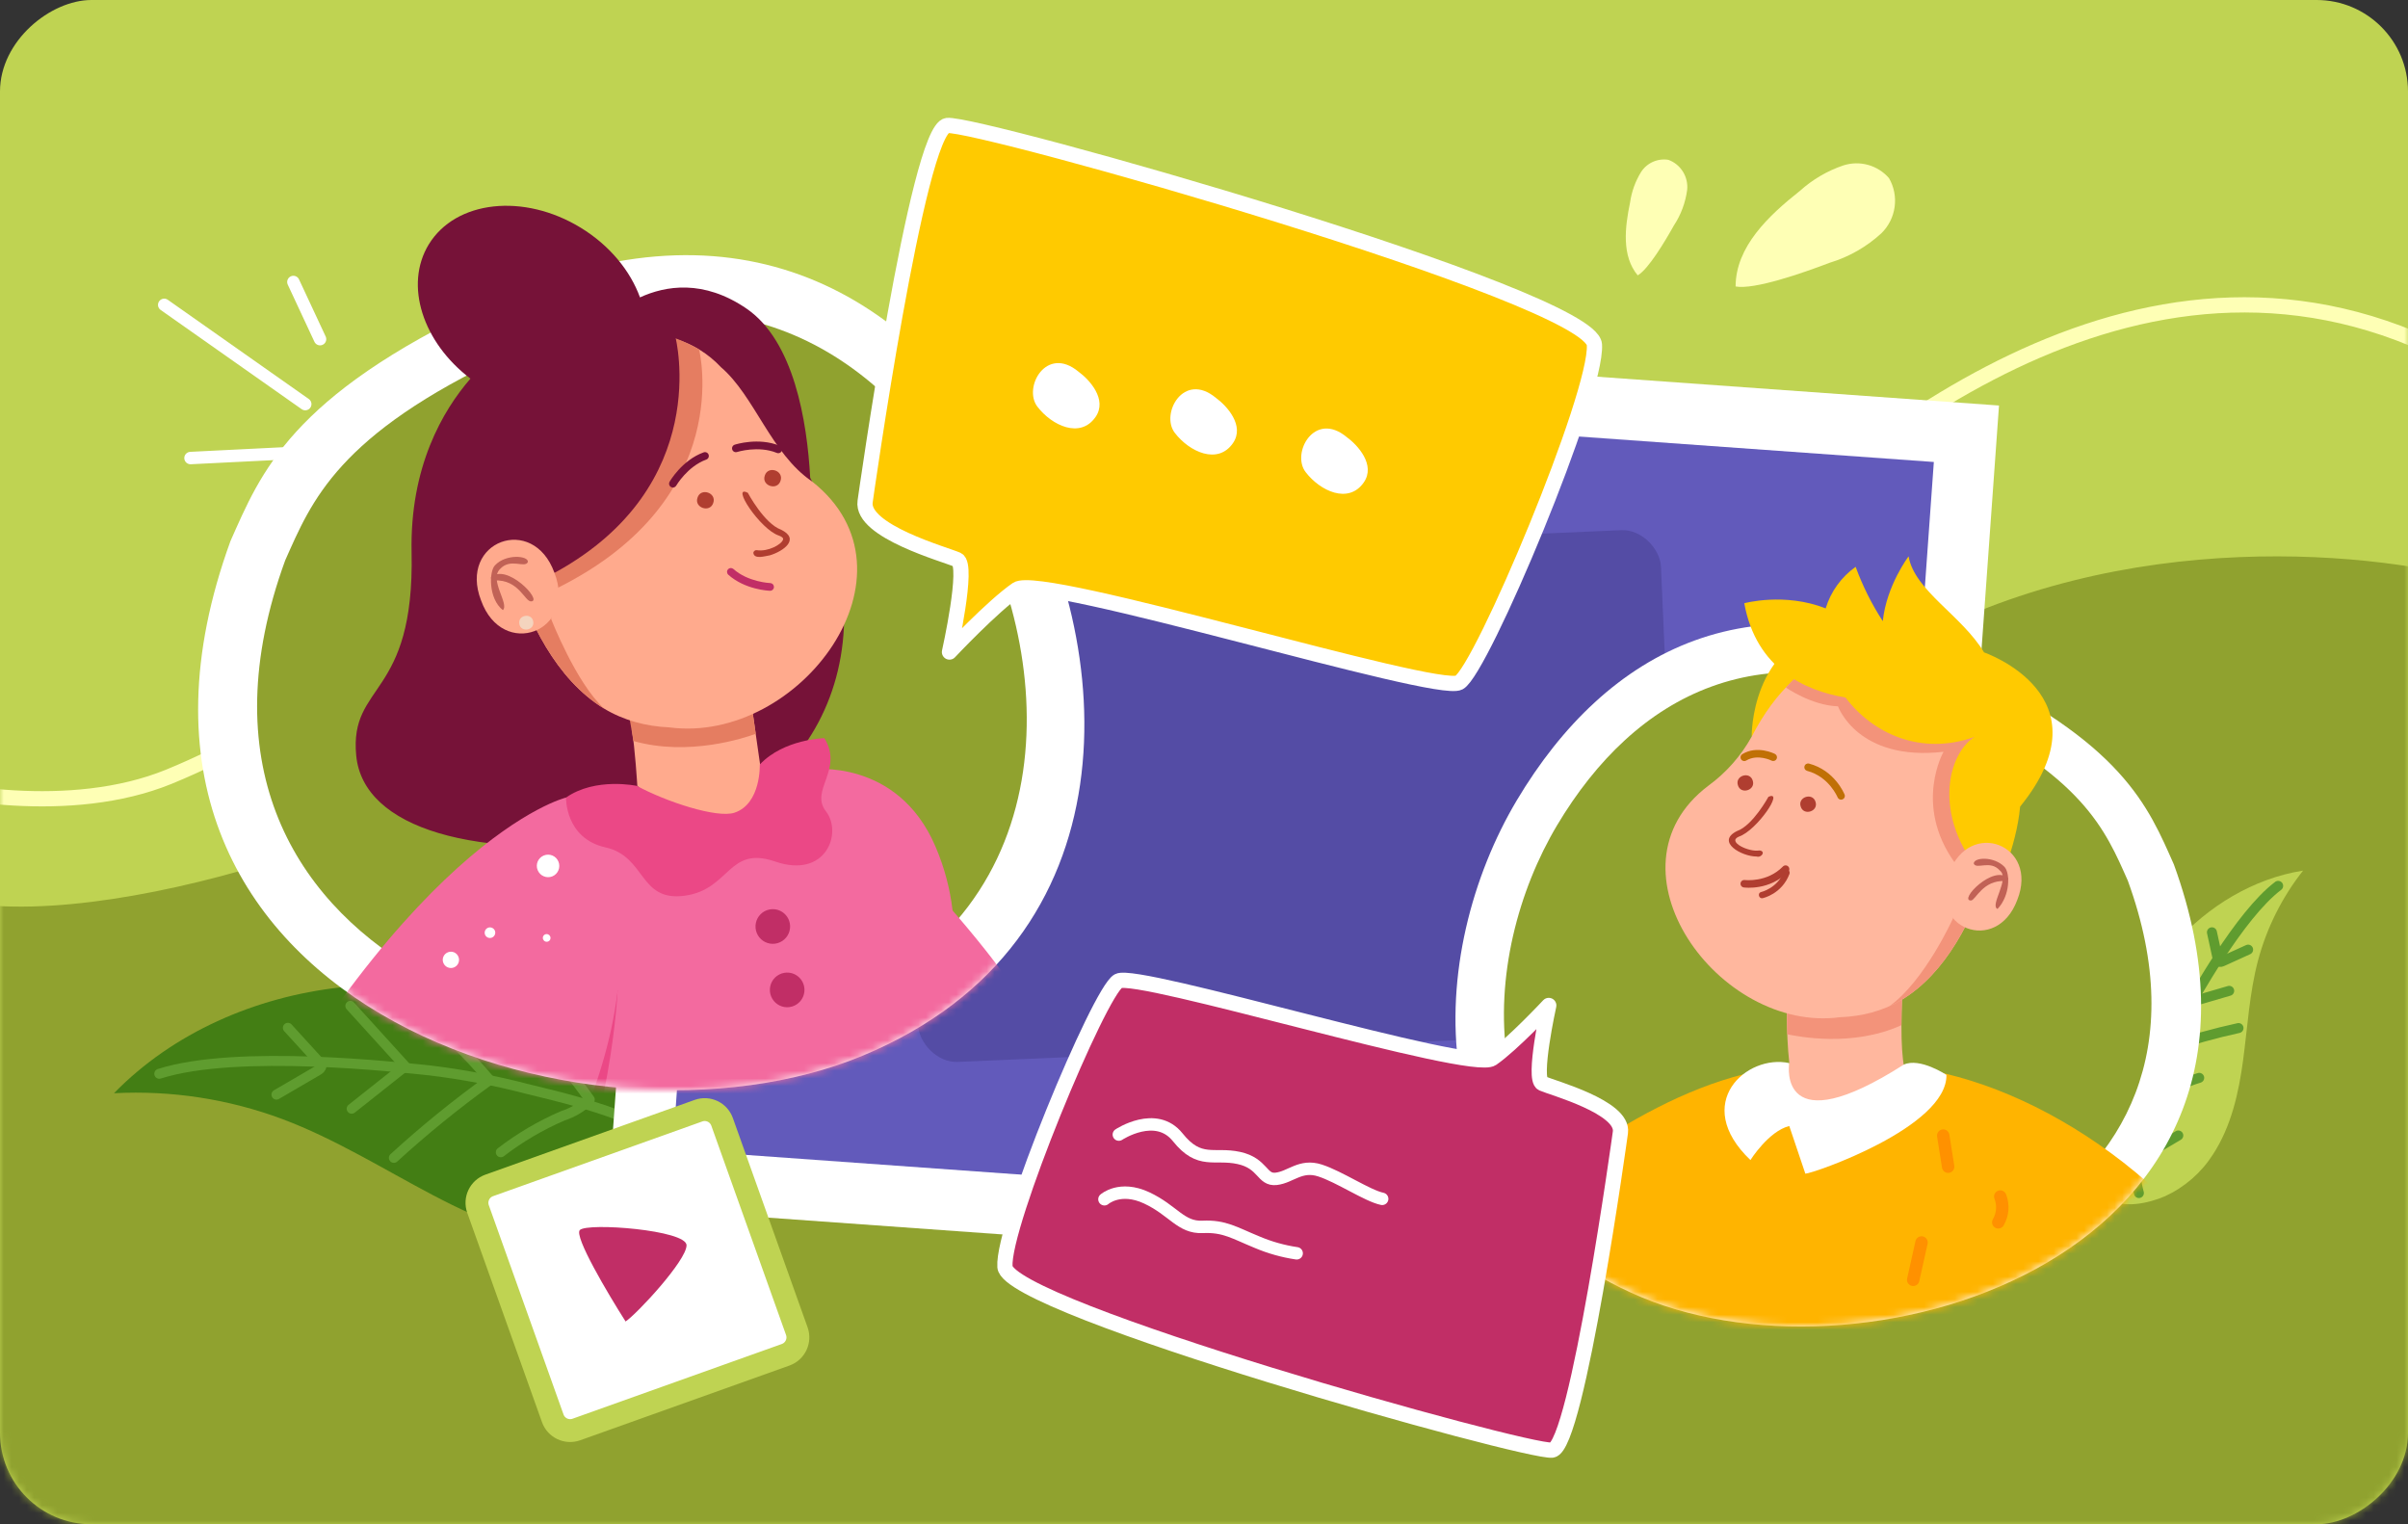<svg width="316" height="200" viewBox="0 0 316 200" fill="none" xmlns="http://www.w3.org/2000/svg">
<rect x="0" y="0" width="316" height="200" fill="#333333" stroke="none"/>
<rect y="200" width="200" height="316" rx="12" transform="rotate(-90 0 200)" fill="#BFD352"/>
<mask id="mask0_1008_1441" style="mask-type:alpha" maskUnits="userSpaceOnUse" x="0" y="0" width="316" height="201">
<rect y="200" width="200" height="316" rx="12" transform="rotate(-90 0 200)" fill="#BFD352"/>
</mask>
<g mask="url(#mask0_1008_1441)">
<path d="M249.613 85.001C278.813 68.601 312.78 72.501 326.113 76.501L337.613 241.565L-18.887 233.065C-21.22 210.732 -23.587 104.401 -14.387 114.001C-2.887 126.001 41.23 113.934 62.113 102.001C86.613 88.001 119.591 89.22 140.113 114.001C166.613 146.001 213.113 105.501 249.613 85.001Z" fill="#90A22F"/>
<path d="M-13.887 101.936C-7.22 104.103 9.313 107.136 22.113 101.936C38.113 95.436 61.113 79.436 79.613 74.936C98.113 70.436 123.095 69.637 147.113 90.936C173.613 114.436 206.613 93.936 222.113 78.936C240.113 61.517 276.613 27.936 316.613 44.436" stroke="#FEFFB5" stroke-width="2"/>
</g>
<path d="M77.285 134.491C66.945 130.39 55.665 128.321 44.603 129.565C33.54 130.809 22.724 135.476 14.96 143.442C22.473 143.048 29.987 144.2 37.037 146.827C43.972 149.427 50.292 153.39 56.838 156.829C63.385 160.268 70.439 163.208 77.848 163.48C82.623 163.703 87.362 162.551 91.501 160.161C94.627 158.275 99.582 154.009 99.076 149.847C98.679 146.701 94.272 144.445 92.012 142.707C87.505 139.302 82.549 136.537 77.285 134.491V134.491Z" fill="#437E14"/>
<path d="M20.902 140.89C31.144 137.625 52.298 140.036 56.337 140.442C60.671 140.965 64.965 141.78 69.19 142.881C78.386 145.092 88.286 147.691 94.267 155.027" stroke="#5F9C2F" stroke-width="1.31" stroke-linecap="round" stroke-linejoin="round"/>
<path d="M37.778 134.859C39.156 136.376 40.546 137.897 41.932 139.41C42.058 139.53 42.142 139.688 42.172 139.86C42.188 140.141 41.912 140.34 41.675 140.477L36.279 143.625" stroke="#5F9C2F" stroke-width="1.31" stroke-linecap="round" stroke-linejoin="round"/>
<path d="M45.975 131.983C48.372 134.616 50.771 137.258 53.171 139.91L46.15 145.475" stroke="#5F9C2F" stroke-width="1.31" stroke-linecap="round" stroke-linejoin="round"/>
<path d="M55.79 133.203C58.838 135.806 61.669 138.651 64.257 141.712C59.872 144.867 55.675 148.277 51.688 151.922" stroke="#5F9C2F" stroke-width="1.31" stroke-linecap="round" stroke-linejoin="round"/>
<path d="M69.612 135C72.466 137.865 75.07 140.969 77.394 144.278C76.39 145.252 75.174 145.982 73.842 146.411C70.947 147.66 68.218 149.265 65.72 151.19" stroke="#5F9C2F" stroke-width="1.31" stroke-linecap="round" stroke-linejoin="round"/>
<path d="M84.825 140.798C86.614 143.338 87.854 146.223 88.467 149.268C88.554 149.563 88.552 149.876 88.462 150.17C88.26 150.505 87.942 150.756 87.568 150.874L78.815 154.781" stroke="#5F9C2F" stroke-width="1.31" stroke-linecap="round" stroke-linejoin="round"/>
<path d="M276.569 141.3C278.126 134.898 280.987 128.736 285.374 123.814C289.762 118.892 295.721 115.26 302.23 114.233C299.468 117.73 297.453 121.757 296.309 126.065C295.193 130.308 294.945 134.719 294.367 139.061C293.789 143.403 292.795 147.82 290.391 151.495C288.865 153.88 286.686 155.776 284.113 156.959C282.131 157.825 278.373 158.761 276.534 157.091C275.149 155.822 275.567 152.92 275.5 151.232C275.397 147.888 275.756 144.546 276.569 141.3V141.3Z" fill="#BFD352"/>
<path d="M298.962 116.233C293.878 120.066 287.803 131.118 286.616 133.21C285.386 135.484 284.31 137.839 283.397 140.258C281.317 145.461 279.185 151.137 280.684 156.54" stroke="#5F9C2F" stroke-width="1.31" stroke-linecap="round" stroke-linejoin="round"/>
<path d="M290.27 122.327C290.531 123.512 290.791 124.705 291.048 125.893C291.063 125.995 291.11 126.089 291.183 126.163C291.314 126.267 291.504 126.201 291.652 126.134L295.021 124.602" stroke="#5F9C2F" stroke-width="1.31" stroke-linecap="round" stroke-linejoin="round"/>
<path d="M286.073 125.305C286.526 127.365 286.982 129.429 287.443 131.497L292.536 130.008" stroke="#5F9C2F" stroke-width="1.31" stroke-linecap="round" stroke-linejoin="round"/>
<path d="M283.304 130.468C283.519 132.832 283.926 135.175 284.52 137.473C287.546 136.434 290.631 135.572 293.758 134.892" stroke="#5F9C2F" stroke-width="1.31" stroke-linecap="round" stroke-linejoin="round"/>
<path d="M279.442 137.765C279.85 140.126 280.459 142.447 281.263 144.703C282.078 144.551 282.847 144.213 283.51 143.716C285.105 142.744 286.815 141.974 288.601 141.425" stroke="#5F9C2F" stroke-width="1.31" stroke-linecap="round" stroke-linejoin="round"/>
<path d="M277.037 147.104C277.653 148.839 278.623 150.426 279.886 151.764C279.998 151.907 280.15 152.013 280.323 152.071C280.555 152.088 280.785 152.02 280.97 151.879L285.855 148.985" stroke="#5F9C2F" stroke-width="1.31" stroke-linecap="round" stroke-linejoin="round"/>
<path d="M227.762 37.59C230.236 38.026 236.425 35.879 240.123 34.472C242.634 33.713 244.949 32.392 246.895 30.606C247.839 29.681 248.451 28.464 248.631 27.151C248.812 25.838 248.55 24.506 247.89 23.37C247.163 22.535 246.21 21.933 245.148 21.637C244.086 21.341 242.959 21.365 241.904 21.703C239.798 22.415 237.854 23.554 236.193 25.051C232.111 28.282 227.772 32.354 227.762 37.59Z" fill="#FEFFB5"/>
<path d="M214.915 36.131C216.301 35.334 218.447 31.759 219.678 29.562C220.595 28.167 221.185 26.576 221.406 24.91C221.49 24.073 221.292 23.229 220.844 22.514C220.396 21.799 219.725 21.256 218.938 20.971C218.242 20.86 217.532 20.955 216.892 21.244C216.253 21.533 215.712 22.004 215.335 22.601C214.597 23.808 214.113 25.157 213.913 26.566C213.239 29.811 212.783 33.571 214.915 36.131Z" fill="#FEFFB5"/>
<rect x="91.853" y="45" width="166.625" height="109.833" transform="rotate(4.1 91.853 45)" fill="#625ABB" stroke="white" stroke-width="8"/>
<rect x="117.842" y="73.697" width="100.002" height="65.918" rx="5" transform="rotate(-2.493 117.842 73.697)" fill="#544CA5"/>
<path d="M188.482 155.045C191.347 154.91 192.669 155.845 195.633 157.055C197.292 157.76 199.035 158.25 200.819 158.513" stroke="white" stroke-width="1.63" stroke-linecap="round" stroke-linejoin="round"/>
<path d="M64.2 155.538L91.663 145.732C92.923 145.282 94.31 145.939 94.76 147.2L104.566 174.663C105.016 175.923 104.359 177.31 103.098 177.76L75.635 187.566C74.374 188.016 72.988 187.359 72.538 186.098L62.732 158.635C62.282 157.375 62.939 155.988 64.2 155.538Z" fill="white" stroke="#BFD352" stroke-width="3"/>
<path d="M76.095 161.392C75.295 162.192 79.761 169.726 82.095 173.392C83.595 172.392 90.095 165.392 90.095 163.392C90.095 161.392 77.095 160.392 76.095 161.392Z" fill="#C12E66"/>
<path d="M25 60.1L38 59.453" stroke="white" stroke-width="1.63" stroke-linecap="round" stroke-linejoin="round"/>
<path d="M38.5 37L42 44.5" stroke="white" stroke-width="1.63" stroke-linecap="round" stroke-linejoin="round"/>
<path d="M21.549 40L40.057 53.023" stroke="white" stroke-width="1.63" stroke-linecap="round" stroke-linejoin="round"/>
<path d="M63.741 40C38.141 52 34.241 62 30.241 71C8.241 131.5 77.241 153.5 113.241 138.5C149.241 123.5 146.741 84.5 132.741 61C118.741 37.5 95.741 25 63.741 40Z" fill="white"/>
<path d="M66.516 46.654C44.284 57.058 40.897 65.728 37.423 73.532C18.318 125.987 78.24 145.062 109.504 132.056C140.768 119.051 138.597 85.237 126.439 64.861C114.281 44.486 94.306 33.648 66.516 46.654Z" fill="#90A22F"/>
<mask id="mask1_1008_1441" style="mask-type:alpha" maskUnits="userSpaceOnUse" x="26" y="17" width="117" height="127">
<path fill-rule="evenodd" clip-rule="evenodd" d="M42.477 39.186C44.828 33.873 47.44 27.972 62.456 20.928C81.717 11.892 95.56 19.422 103.987 33.577C104.493 34.428 104.974 35.312 105.427 36.224C116.725 40.479 125.829 49.399 132.741 61C146.741 84.5 149.241 123.5 113.241 138.5C77.241 153.5 8.241 131.5 30.241 71C30.342 70.771 30.444 70.542 30.546 70.312C32.582 65.714 34.735 60.853 39.862 55.595C39.43 50.879 40.132 45.549 42.293 39.601C42.354 39.463 42.415 39.325 42.477 39.186Z" fill="white"/>
</mask>
<g mask="url(#mask1_1008_1441)">
<path d="M106.464 100.957C106.464 100.957 117.781 99.436 122.759 111.068C127.736 122.701 123.54 132.161 123.54 132.161C123.54 132.161 100.726 105.006 106.464 100.957Z" fill="#F36A9F"/>
<path d="M106.569 63.175C106.489 63.007 106.401 62.852 106.322 62.684C105.912 55.206 104.176 44.757 97.98 40.502C92.32 36.621 87.311 37.493 83.985 39.021C82.726 35.553 80.037 32.224 76.221 29.886C68.739 25.306 59.81 26.282 56.267 32.069C53.015 37.397 55.484 44.938 61.736 49.679C58.089 53.884 53.775 61.27 54.013 72.482C54.416 91.675 45.843 89.509 46.744 99.119C47.645 108.73 62.406 112.985 83.745 110.254C105.084 107.522 117.895 87.392 106.569 63.175Z" fill="#761238"/>
<path d="M98.478 91.439L99.748 100.315C103.374 102.818 100.563 108.436 97.873 108.911C93.777 109.639 85.315 104.828 83.635 103.108C83.635 103.108 83.329 98.019 82.904 95.709L98.478 91.439Z" fill="#FFAA8D"/>
<path d="M78.849 79.572C78.931 79.843 79.021 80.116 79.126 80.376C79.458 80.075 82.005 89.948 83.114 97.226C90.409 99.302 97.824 96.779 99.175 96.283C97.933 87.042 95.818 78.766 93.67 73.694C89.553 65.188 76.045 70.561 78.849 79.572Z" fill="#E57D61"/>
<path d="M67.103 74.494C69.325 81.448 72.941 89.107 79.274 92.975C81.829 94.52 84.779 95.303 87.798 95.438C104.962 97.707 121.714 75.112 106.562 63.172C101.188 59.519 99.021 51.944 94.606 48.174C87.94 41.057 76.006 43.287 70.505 50.753C65.547 57.495 64.762 65.872 67.103 74.494Z" fill="#FFAA8D"/>
<path d="M93.601 65.986C94.067 64.647 91.958 63.948 91.533 65.3C91.07 66.63 93.177 67.333 93.601 65.986Z" fill="#B03E30"/>
<path d="M102.43 63.087C102.894 61.748 100.787 61.049 100.362 62.401C99.897 63.738 102.006 64.436 102.43 63.087Z" fill="#B03E30"/>
<path d="M101.04 72.862C100.377 72.968 98.955 73.438 98.858 72.531C98.875 72.424 98.935 72.327 99.023 72.263C99.112 72.199 99.222 72.172 99.33 72.19C100.763 72.42 102.595 71.44 102.763 70.782C102.823 70.548 102.499 70.378 102.214 70.275C99.755 69.471 95.822 63.482 98.137 64.664C98.159 64.705 100.293 68.704 102.495 69.499C105.028 70.731 102.823 72.319 101.04 72.862Z" fill="#B03E30"/>
<path d="M140.429 183.994C106.017 205.641 55.468 194.309 55.468 194.309L55.444 194.23C55.165 193.278 52.459 183.914 51.582 175.931C51.301 173.388 51.209 170.988 51.44 169.054C53.483 151.992 63.558 108.059 83.603 103.132C83.603 103.132 93.447 113.346 101.39 106.966C104.466 104.492 99.718 100.321 99.718 100.321C104.988 101.524 118.303 111.996 122.675 116.838C154.892 152.56 136.923 158.31 140.429 183.994Z" fill="#F36A9F"/>
<path d="M67.102 74.494C69.325 81.448 72.94 89.107 79.274 92.975C75.573 89.573 72.32 81.203 72.32 81.203L73.213 77.12C96.719 65.388 91.737 45.843 91.737 45.843C74.427 35.92 61.391 58.664 67.102 74.494Z" fill="#E57D61"/>
<path d="M88.641 44.237C88.641 44.237 93.666 63.77 72.764 75.164L64.165 71.979C54.124 57.937 64.699 33.253 88.641 44.237Z" fill="#761238"/>
<path d="M63.127 78.779C65.95 86.597 75.761 82.916 72.762 75.164C69.939 67.346 60.127 71.027 63.127 78.779Z" fill="#FFAA8D"/>
<path d="M65.993 80.055C64.062 78.551 64.181 74.908 64.966 74.167C66.384 72.643 69.366 72.901 69.274 73.737C68.883 74.625 66.991 73.146 65.609 74.674C64.174 76.12 66.854 79.23 65.993 80.055Z" fill="#C16256"/>
<path d="M69.714 78.908C68.873 78.987 68.109 76 64.858 76.159C64.804 76.164 64.75 76.158 64.698 76.141C64.647 76.125 64.599 76.099 64.557 76.064C64.516 76.029 64.482 75.986 64.457 75.938C64.432 75.89 64.417 75.837 64.412 75.783C66.405 73.748 71.263 78.845 69.714 78.908Z" fill="#C16256"/>
<path d="M81.052 129.887C81.052 129.887 80.366 147.598 72.428 164.575C64.489 181.553 55.478 194.232 55.478 194.232H55.44C55.161 193.28 52.455 183.917 51.578 175.933L81.052 129.887Z" fill="#EB4886"/>
<path d="M68.147 81.841C68.308 83.032 70.175 82.75 69.978 81.564C69.814 80.371 67.95 80.655 68.147 81.841Z" fill="#F4D4BE"/>
<path d="M103.67 121.813C103.622 122.26 103.441 122.683 103.153 123.027C102.864 123.372 102.48 123.623 102.049 123.748C101.618 123.874 101.16 123.869 100.732 123.734C100.304 123.599 99.925 123.34 99.644 122.989C99.363 122.639 99.192 122.212 99.153 121.764C99.114 121.316 99.208 120.867 99.424 120.473C99.639 120.078 99.967 119.757 100.365 119.549C100.763 119.341 101.214 119.257 101.66 119.305C101.957 119.338 102.244 119.428 102.505 119.572C102.767 119.715 102.997 119.909 103.184 120.142C103.371 120.375 103.51 120.643 103.593 120.929C103.677 121.216 103.703 121.516 103.67 121.813V121.813Z" fill="#C12E66"/>
<path d="M105.556 130.135C105.507 130.582 105.327 131.004 105.039 131.348C104.75 131.693 104.366 131.944 103.935 132.07C103.504 132.196 103.046 132.191 102.617 132.056C102.189 131.92 101.811 131.661 101.53 131.31C101.249 130.96 101.078 130.534 101.038 130.086C100.999 129.638 101.093 129.188 101.309 128.794C101.525 128.4 101.853 128.078 102.251 127.871C102.649 127.663 103.1 127.578 103.546 127.627C103.842 127.659 104.129 127.75 104.391 127.893C104.652 128.037 104.883 128.231 105.07 128.463C105.256 128.696 105.395 128.964 105.479 129.251C105.562 129.537 105.589 129.838 105.556 130.135V130.135Z" fill="#C12E66"/>
<path d="M88.227 63.963C88.166 63.953 88.107 63.932 88.053 63.901C87.996 63.868 87.946 63.824 87.906 63.772C87.865 63.719 87.836 63.659 87.819 63.596C87.801 63.532 87.797 63.465 87.806 63.399C87.814 63.334 87.836 63.271 87.869 63.213C87.935 63.097 89.519 60.385 92.318 59.362C92.381 59.336 92.449 59.322 92.517 59.323C92.585 59.323 92.653 59.338 92.715 59.365C92.778 59.392 92.834 59.432 92.881 59.482C92.928 59.532 92.964 59.59 92.987 59.655C93.011 59.719 93.021 59.787 93.017 59.855C93.013 59.924 92.996 59.99 92.966 60.052C92.935 60.113 92.893 60.167 92.841 60.212C92.789 60.256 92.729 60.29 92.664 60.31C90.216 61.206 88.755 63.693 88.742 63.716C88.691 63.804 88.614 63.875 88.522 63.919C88.431 63.964 88.328 63.979 88.227 63.963V63.963Z" fill="#761238"/>
<path d="M101.536 76.845C101.557 76.903 101.566 76.965 101.564 77.027C101.559 77.161 101.502 77.287 101.405 77.379C101.307 77.47 101.178 77.519 101.044 77.515C100.911 77.515 97.777 77.388 95.556 75.396C95.463 75.305 95.409 75.182 95.405 75.052C95.4 74.922 95.446 74.795 95.533 74.698C95.619 74.601 95.74 74.542 95.869 74.532C95.999 74.521 96.127 74.562 96.228 74.644C98.171 76.387 101.049 76.505 101.076 76.505C101.178 76.509 101.276 76.543 101.358 76.604C101.44 76.665 101.502 76.748 101.536 76.845V76.845Z" fill="#C12E66"/>
<path d="M96.176 59.147C96.125 59.084 96.09 59.008 96.074 58.928C96.058 58.848 96.061 58.765 96.084 58.687C96.107 58.609 96.149 58.537 96.206 58.478C96.263 58.419 96.333 58.375 96.41 58.35C96.537 58.309 99.528 57.359 102.291 58.481C102.356 58.503 102.416 58.538 102.466 58.584C102.517 58.63 102.558 58.686 102.587 58.749C102.615 58.811 102.631 58.879 102.632 58.948C102.634 59.016 102.621 59.085 102.596 59.148C102.57 59.212 102.532 59.27 102.483 59.318C102.434 59.366 102.376 59.404 102.312 59.429C102.248 59.454 102.18 59.466 102.111 59.464C102.043 59.461 101.975 59.445 101.913 59.416C99.498 58.436 96.749 59.3 96.721 59.308C96.625 59.34 96.521 59.342 96.424 59.313C96.326 59.284 96.24 59.226 96.176 59.147V59.147Z" fill="#761238"/>
<path d="M73.912 127.642C75.347 136.296 61.629 177.525 50.591 190.851C38.447 207.274 30.03 227.944 23.986 247.707C22.219 254.179 12.051 252.417 12.527 245.772C13.649 222.071 18.471 199.304 29.337 177.725C37.9 161.324 46.93 144.155 54.633 132.67C54.206 133.304 69.947 107.462 73.912 127.642Z" fill="#F99370"/>
<path d="M74.279 104.649C74.279 104.649 52.462 109.867 25.933 162.692C14.463 185.528 9.547 218.568 12.963 238.506C21.086 242.772 25.797 241.979 25.797 241.979C34.643 220.704 63.247 176.279 75.217 149.747C89.583 117.891 74.279 104.649 74.279 104.649Z" fill="#F36A9F"/>
<path d="M64.934 122.655C64.86 122.822 64.725 122.954 64.555 123.022C64.386 123.09 64.197 123.09 64.028 123.021C63.943 122.986 63.866 122.934 63.801 122.868C63.736 122.803 63.685 122.725 63.651 122.64C63.617 122.554 63.6 122.462 63.602 122.37C63.604 122.278 63.624 122.187 63.662 122.103C63.697 122.02 63.748 121.944 63.813 121.88C63.878 121.816 63.954 121.766 64.038 121.732C64.123 121.698 64.213 121.681 64.304 121.682C64.394 121.683 64.484 121.702 64.567 121.738C64.652 121.773 64.73 121.825 64.795 121.89C64.859 121.956 64.91 122.033 64.945 122.119C64.979 122.205 64.996 122.296 64.994 122.388C64.992 122.48 64.971 122.571 64.934 122.655V122.655Z" fill="white"/>
<path d="M73.28 114.193C73.205 114.373 73.096 114.536 72.958 114.673C72.82 114.81 72.655 114.918 72.475 114.991C72.294 115.064 72.101 115.099 71.906 115.096C71.712 115.093 71.52 115.051 71.342 114.973C70.983 114.818 70.7 114.527 70.554 114.164C70.408 113.802 70.411 113.396 70.562 113.035C70.718 112.676 71.008 112.393 71.371 112.247C71.734 112.101 72.14 112.104 72.5 112.256C72.859 112.411 73.142 112.701 73.288 113.064C73.434 113.427 73.431 113.833 73.28 114.193V114.193Z" fill="white"/>
<path d="M72.211 123.259C72.158 123.383 72.059 123.48 71.934 123.53C71.81 123.581 71.671 123.58 71.547 123.529C71.423 123.476 71.326 123.376 71.275 123.252C71.225 123.127 71.225 122.988 71.277 122.864C71.303 122.803 71.341 122.748 71.389 122.701C71.437 122.655 71.493 122.619 71.556 122.595C71.618 122.571 71.684 122.559 71.75 122.561C71.817 122.563 71.882 122.579 71.943 122.606C72.063 122.659 72.158 122.757 72.208 122.879C72.258 123 72.259 123.137 72.211 123.259Z" fill="white"/>
<path d="M60.154 126.369C60.042 126.628 59.832 126.832 59.57 126.936C59.307 127.041 59.015 127.037 58.755 126.927C58.494 126.817 58.287 126.608 58.181 126.346C58.074 126.084 58.075 125.79 58.185 125.529C58.297 125.267 58.508 125.06 58.772 124.953C59.036 124.846 59.332 124.848 59.595 124.958C59.855 125.072 60.059 125.284 60.164 125.548C60.269 125.812 60.265 126.107 60.154 126.369Z" fill="white"/>
<path d="M74.279 104.649C74.279 104.649 74.125 109.996 79.465 111.188C84.805 112.381 83.825 118.325 89.826 117.53C95.826 116.735 95.515 110.903 101.72 113.041C108.414 115.349 110.579 109.265 108.395 106.467C106.211 103.669 110.738 101.006 108.18 96.856C108.18 96.856 102.859 96.96 99.706 100.314C99.706 100.314 99.892 105.45 96.399 106.63C94.104 107.404 87.371 105.18 83.593 103.123C83.612 103.123 78.171 101.93 74.279 104.649Z" fill="#EB4886"/>
</g>
<path d="M257.095 87.351C278.633 97.447 281.914 105.86 285.279 113.432C303.789 164.332 245.737 182.842 215.449 170.222C185.161 157.602 187.264 124.79 199.043 105.019C210.822 85.247 230.172 74.731 257.095 87.351Z" fill="white"/>
<path d="M254.759 92.948C273.464 101.702 276.313 108.997 279.236 115.562C295.31 159.694 244.896 175.742 218.592 164.8C192.289 153.858 194.116 125.409 204.345 108.267C214.574 91.125 231.379 82.006 254.759 92.948Z" fill="#90A22F"/>
<mask id="mask2_1008_1441" style="mask-type:alpha" maskUnits="userSpaceOnUse" x="191" y="68" width="98" height="107">
<path fill-rule="evenodd" clip-rule="evenodd" d="M274.985 86.666C273.006 82.195 270.809 77.231 258.175 71.305C241.971 63.703 230.324 70.037 223.234 81.947C222.809 82.662 222.404 83.406 222.023 84.174C212.518 87.753 204.858 95.258 199.043 105.019C187.264 124.79 185.161 157.602 215.449 170.222C245.737 182.842 303.789 164.332 285.279 113.432C285.194 113.239 285.108 113.046 285.023 112.853C283.309 108.985 281.498 104.895 277.185 100.471C277.548 96.503 276.958 92.019 275.139 87.015C275.088 86.899 275.036 86.783 274.985 86.666Z" fill="white"/>
</mask>
<g mask="url(#mask2_1008_1441)">
<path d="M224.465 184.655C204.989 201.528 175.931 206.871 154.364 190.438V190.414C147.947 185.712 141.463 178.145 136.957 170.232L142.251 161.634C184.293 187.61 200.936 143.287 235.125 139.829L228.282 149.842C228.282 149.842 225.063 183.963 224.465 184.655Z" fill="#FFB400"/>
<path d="M229.873 96.636C229.873 96.636 229.674 84.368 240.746 82.19L246.55 88.221L229.873 96.636Z" fill="#FFCA00"/>
<path d="M234.815 139.486C233.885 131.369 235.153 119.659 236.282 114.842C238.321 105.342 253.363 109.017 250.862 118.358C250.378 118.053 248.825 135.27 249.896 140.05C264.015 144.292 221.557 158.24 234.815 139.486Z" fill="#FFB79E"/>
<path d="M251.008 117.574C250.97 117.836 250.924 118.101 250.862 118.358C250.514 118.127 249.534 127.626 249.526 134.512C243.058 137.46 235.86 135.98 234.54 135.709C234.399 126.974 235.185 119.2 236.466 114.204C239.088 105.756 252.346 108.837 251.008 117.574Z" fill="#F3937A"/>
<path d="M261.038 114.029C258.896 120.522 255.443 127.671 249.48 131.235C247.059 132.667 244.314 133.365 241.477 133.467C225.549 135.619 209.86 113.899 224.193 103.09C226.534 101.378 228.474 99.177 229.881 96.638C242.643 71.971 268.837 91.329 261.038 114.029Z" fill="#FFB79E"/>
<path d="M207.18 173.812L200.622 197.905C186.577 202.228 171.603 201.247 158.395 193.118C172.915 201.333 192.873 196.708 196.024 191.876C199.335 186.78 206.718 174.551 207.18 173.812Z" fill="#7640CC"/>
<path d="M284.714 254.044C283.193 255.894 281.573 257.752 279.854 259.616C279.854 259.616 271.492 261.191 264.937 252.462C291.655 195.733 240.074 190.44 250.383 140C284.853 144.076 332.787 195.595 284.714 254.044Z" fill="#FFB400"/>
<path d="M262.494 157C262.708 157.547 262.795 158.135 262.75 158.72C262.704 159.306 262.527 159.873 262.232 160.381" stroke="#FF9100" stroke-width="1.63" stroke-linecap="round" stroke-linejoin="round"/>
<path d="M236.306 105.83C235.882 104.574 237.863 103.938 238.249 105.206C238.671 106.462 236.692 107.099 236.306 105.83Z" fill="#B03E30"/>
<path d="M228.068 103.04C227.643 101.784 229.623 101.147 230.009 102.416C230.433 103.672 228.452 104.308 228.068 103.04Z" fill="#B03E30"/>
<path d="M261.038 114.029C258.896 120.522 255.444 127.672 249.481 131.235C248.987 131.528 248.477 131.791 247.952 132.021C252.589 128.689 256.276 120.534 256.276 120.534L256.493 113.155C251.089 105.563 255.051 98.641 255.051 98.641C243.768 99.937 241.2 92.678 241.2 92.678C237.718 92.568 234.355 90.207 234.355 90.207C248.684 74.386 267.766 96.95 261.038 114.029Z" fill="#F3937A"/>
<path d="M230.52 112.385C231.183 112.585 231.751 111.663 230.889 111.587C229.531 111.843 226.566 110.443 228.203 109.771C230.55 108.973 234.21 103.588 232.069 104.552C232.049 104.589 230.014 108.315 227.948 109.041C225.115 110.445 228.559 112.389 230.52 112.385Z" fill="#B03E30"/>
<path d="M280.821 245.423C280.142 246.619 279.738 246.434 279.045 245.736C260.349 231.75 253.656 262.31 233.509 262.859C213.001 264.891 201.595 266.05 196.008 259.235C186.252 244.094 201.768 176.418 214.313 160.029C219.809 151.509 229.558 143.915 234.807 139.488C234.699 139.933 231.906 151.571 249.898 140.044C250.802 140.427 256.507 146.001 256.148 148.985C257.062 162.691 289.517 230.031 280.821 245.423Z" fill="#FFB400"/>
<path d="M228.897 79.152C228.897 79.152 234.174 77.697 239.581 79.825C240.254 77.621 241.638 75.704 243.515 74.374C244.428 76.878 245.624 79.269 247.077 81.502C247.567 76.807 250.462 73 250.462 73C251.232 77.497 257.431 80.732 260.365 85.6C260.365 85.6 276.912 91.282 265.1 105.836C264.614 111.221 261.99 116.669 261.99 116.669C253.303 108.724 255.175 99.173 259.121 96.69C252.043 99.205 245.737 96.226 242.177 91.519C236.907 90.641 230.47 87.772 228.897 79.152Z" fill="#FFCA00"/>
<path d="M264.726 118.077C262.012 125.374 252.859 121.842 255.734 114.607C258.448 107.312 267.601 110.844 264.726 118.077Z" fill="#FFB79E"/>
<path d="M262.135 119.262C263.807 117.507 263.808 114.559 263.045 113.741C261.651 112.311 259.019 112.481 259.013 113.311C259.368 114.146 261.157 112.778 262.438 114.22C263.817 115.307 261.058 118.817 262.135 119.262Z" fill="#C16256"/>
<path d="M258.663 118.155C259.26 118.113 260.21 115.433 263.127 115.608C263.177 115.613 263.228 115.608 263.277 115.593C263.325 115.578 263.37 115.554 263.409 115.521C263.448 115.489 263.481 115.449 263.504 115.404C263.528 115.359 263.542 115.31 263.547 115.259C261.647 113.331 256.941 118.191 258.663 118.155Z" fill="#C16256"/>
<path d="M255.432 141.037C255.529 147.914 237.911 153.982 236.915 154L234.805 147.744C232.095 148.414 229.708 152.213 229.708 152.213C221.897 144.761 229.242 138.253 234.805 139.492C234.695 139.936 233.469 150.139 249.829 139.691C251.937 138.718 255.432 141.037 255.432 141.037Z" fill="white"/>
<path d="M241.606 104.927C241.668 104.927 241.73 104.915 241.787 104.891C241.847 104.867 241.902 104.832 241.949 104.787C241.995 104.742 242.032 104.689 242.057 104.629C242.083 104.57 242.097 104.506 242.097 104.441C242.098 104.377 242.086 104.313 242.062 104.253C242.01 104.123 240.768 101.086 237.403 100.192C237.277 100.159 237.142 100.177 237.029 100.242C236.916 100.308 236.834 100.416 236.801 100.542C236.767 100.669 236.785 100.803 236.851 100.916C236.916 101.03 237.024 101.112 237.15 101.146C240.027 101.907 241.132 104.592 241.148 104.618C241.185 104.709 241.248 104.788 241.33 104.843C241.411 104.898 241.507 104.927 241.606 104.927V104.927Z" fill="#C07006"/>
<path d="M228.471 115.71C228.439 115.764 228.419 115.825 228.412 115.887C228.403 115.951 228.406 116.016 228.422 116.079C228.439 116.141 228.467 116.2 228.506 116.251C228.545 116.303 228.593 116.346 228.649 116.379C228.704 116.412 228.766 116.433 228.83 116.442C228.967 116.462 232.214 116.884 234.657 114.398C234.706 114.352 234.744 114.297 234.771 114.237C234.798 114.176 234.812 114.11 234.813 114.044C234.814 113.978 234.801 113.912 234.776 113.85C234.751 113.789 234.713 113.733 234.666 113.687C234.619 113.64 234.562 113.604 234.501 113.579C234.439 113.555 234.373 113.544 234.307 113.546C234.24 113.548 234.175 113.563 234.115 113.591C234.055 113.619 234.001 113.658 233.956 113.708C231.872 115.831 228.993 115.468 228.965 115.466C228.868 115.453 228.769 115.469 228.681 115.512C228.593 115.555 228.52 115.624 228.471 115.71Z" fill="#B03E30"/>
<path d="M230.817 117.374C230.81 117.425 230.814 117.478 230.827 117.53C230.84 117.583 230.862 117.633 230.892 117.678C230.922 117.723 230.959 117.762 231.002 117.792C231.045 117.823 231.093 117.844 231.142 117.855C231.191 117.866 231.241 117.866 231.289 117.856C231.393 117.835 233.829 117.299 234.826 114.68C234.847 114.631 234.859 114.578 234.859 114.523C234.86 114.467 234.851 114.412 234.832 114.359C234.813 114.306 234.784 114.258 234.748 114.216C234.712 114.174 234.668 114.14 234.621 114.116C234.574 114.092 234.523 114.078 234.472 114.076C234.42 114.073 234.37 114.082 234.324 114.101C234.277 114.12 234.235 114.15 234.201 114.188C234.166 114.226 234.14 114.272 234.123 114.323C233.272 116.559 231.116 117.043 231.096 117.049C231.022 117.064 230.957 117.104 230.907 117.161C230.857 117.219 230.826 117.293 230.817 117.374Z" fill="#B03E30"/>
<path d="M228.9 99.861C228.989 99.861 229.076 99.837 229.153 99.791C230.646 98.884 232.474 99.791 232.492 99.807C232.607 99.862 232.739 99.87 232.86 99.829C232.981 99.788 233.082 99.702 233.14 99.588C233.199 99.474 233.21 99.342 233.173 99.22C233.136 99.097 233.053 98.994 232.941 98.932C232.848 98.884 230.612 97.751 228.643 98.948C228.551 99.004 228.48 99.088 228.441 99.188C228.402 99.288 228.396 99.399 228.425 99.502C228.454 99.606 228.516 99.697 228.602 99.762C228.688 99.826 228.792 99.861 228.9 99.861V99.861Z" fill="#C07006"/>
<path d="M252.161 163.029C251.793 164.656 251.436 166.291 251.068 167.926" stroke="#FF9100" stroke-width="1.63" stroke-linecap="round" stroke-linejoin="round"/>
<path d="M255.008 149C255.228 150.365 255.445 151.721 255.653 153.081" stroke="#FF9100" stroke-width="1.63" stroke-linecap="round" stroke-linejoin="round"/>
</g>
<path d="M113.531 65.797C113.531 65.797 120.412 16.911 124.304 16.467C128.196 16.023 208.797 38.808 209.233 45.218C209.668 51.628 194.416 87.95 191.474 89.561C188.531 91.172 136.667 75.119 133.452 77.334C130.237 79.549 124.599 85.553 124.599 85.553C124.599 85.553 127.157 74.133 125.621 73.441C124.085 72.749 112.961 69.706 113.531 65.797Z" fill="#FFCA00" stroke="white" stroke-width="2" stroke-linejoin="round"/>
<path d="M143.767 54.715C145.364 52.412 142.947 49.795 141.538 48.774C137.3 45.247 134.224 50.858 136.132 53.354C138.04 55.85 141.77 57.593 143.767 54.715Z" fill="white"/>
<path d="M161.797 58.149C163.394 55.846 160.976 53.229 159.568 52.208C155.33 48.681 152.254 54.293 154.162 56.789C156.069 59.284 159.8 61.027 161.797 58.149Z" fill="white"/>
<path d="M178.968 63.3C180.565 60.998 178.148 58.38 176.739 57.359C172.501 53.833 169.425 59.444 171.333 61.94C173.241 64.436 176.971 66.178 178.968 63.3Z" fill="white"/>
<path d="M212.644 148.581C212.644 148.581 206.966 189.886 203.68 190.271C200.395 190.657 132.263 171.634 131.878 166.222C131.492 160.81 144.274 130.093 146.755 128.725C149.235 127.356 193.08 140.772 195.789 138.893C198.497 137.013 203.243 131.927 203.243 131.927C203.243 131.927 201.113 141.579 202.412 142.159C203.712 142.739 213.114 145.279 212.644 148.581Z" fill="#C12E66" stroke="white" stroke-width="2" stroke-linejoin="round"/>
<path d="M146.824 148.87C146.824 148.87 151.691 145.64 154.555 149.226C157.419 152.812 159.338 151.232 162.571 151.938C165.803 152.643 165.564 154.898 167.479 154.676C169.393 154.453 170.664 152.761 173.21 153.576C175.756 154.39 179.467 156.908 181.382 157.301" stroke="white" stroke-width="1.63" stroke-linecap="round" stroke-linejoin="round"/>
<path d="M144.933 157.356C144.933 157.356 146.966 155.536 150.471 157.171C153.977 158.807 154.959 161.115 157.824 160.98C160.69 160.845 162.012 161.779 164.975 162.99C166.635 163.694 168.378 164.184 170.161 164.447" stroke="white" stroke-width="1.63" stroke-linecap="round" stroke-linejoin="round"/>
</svg>
